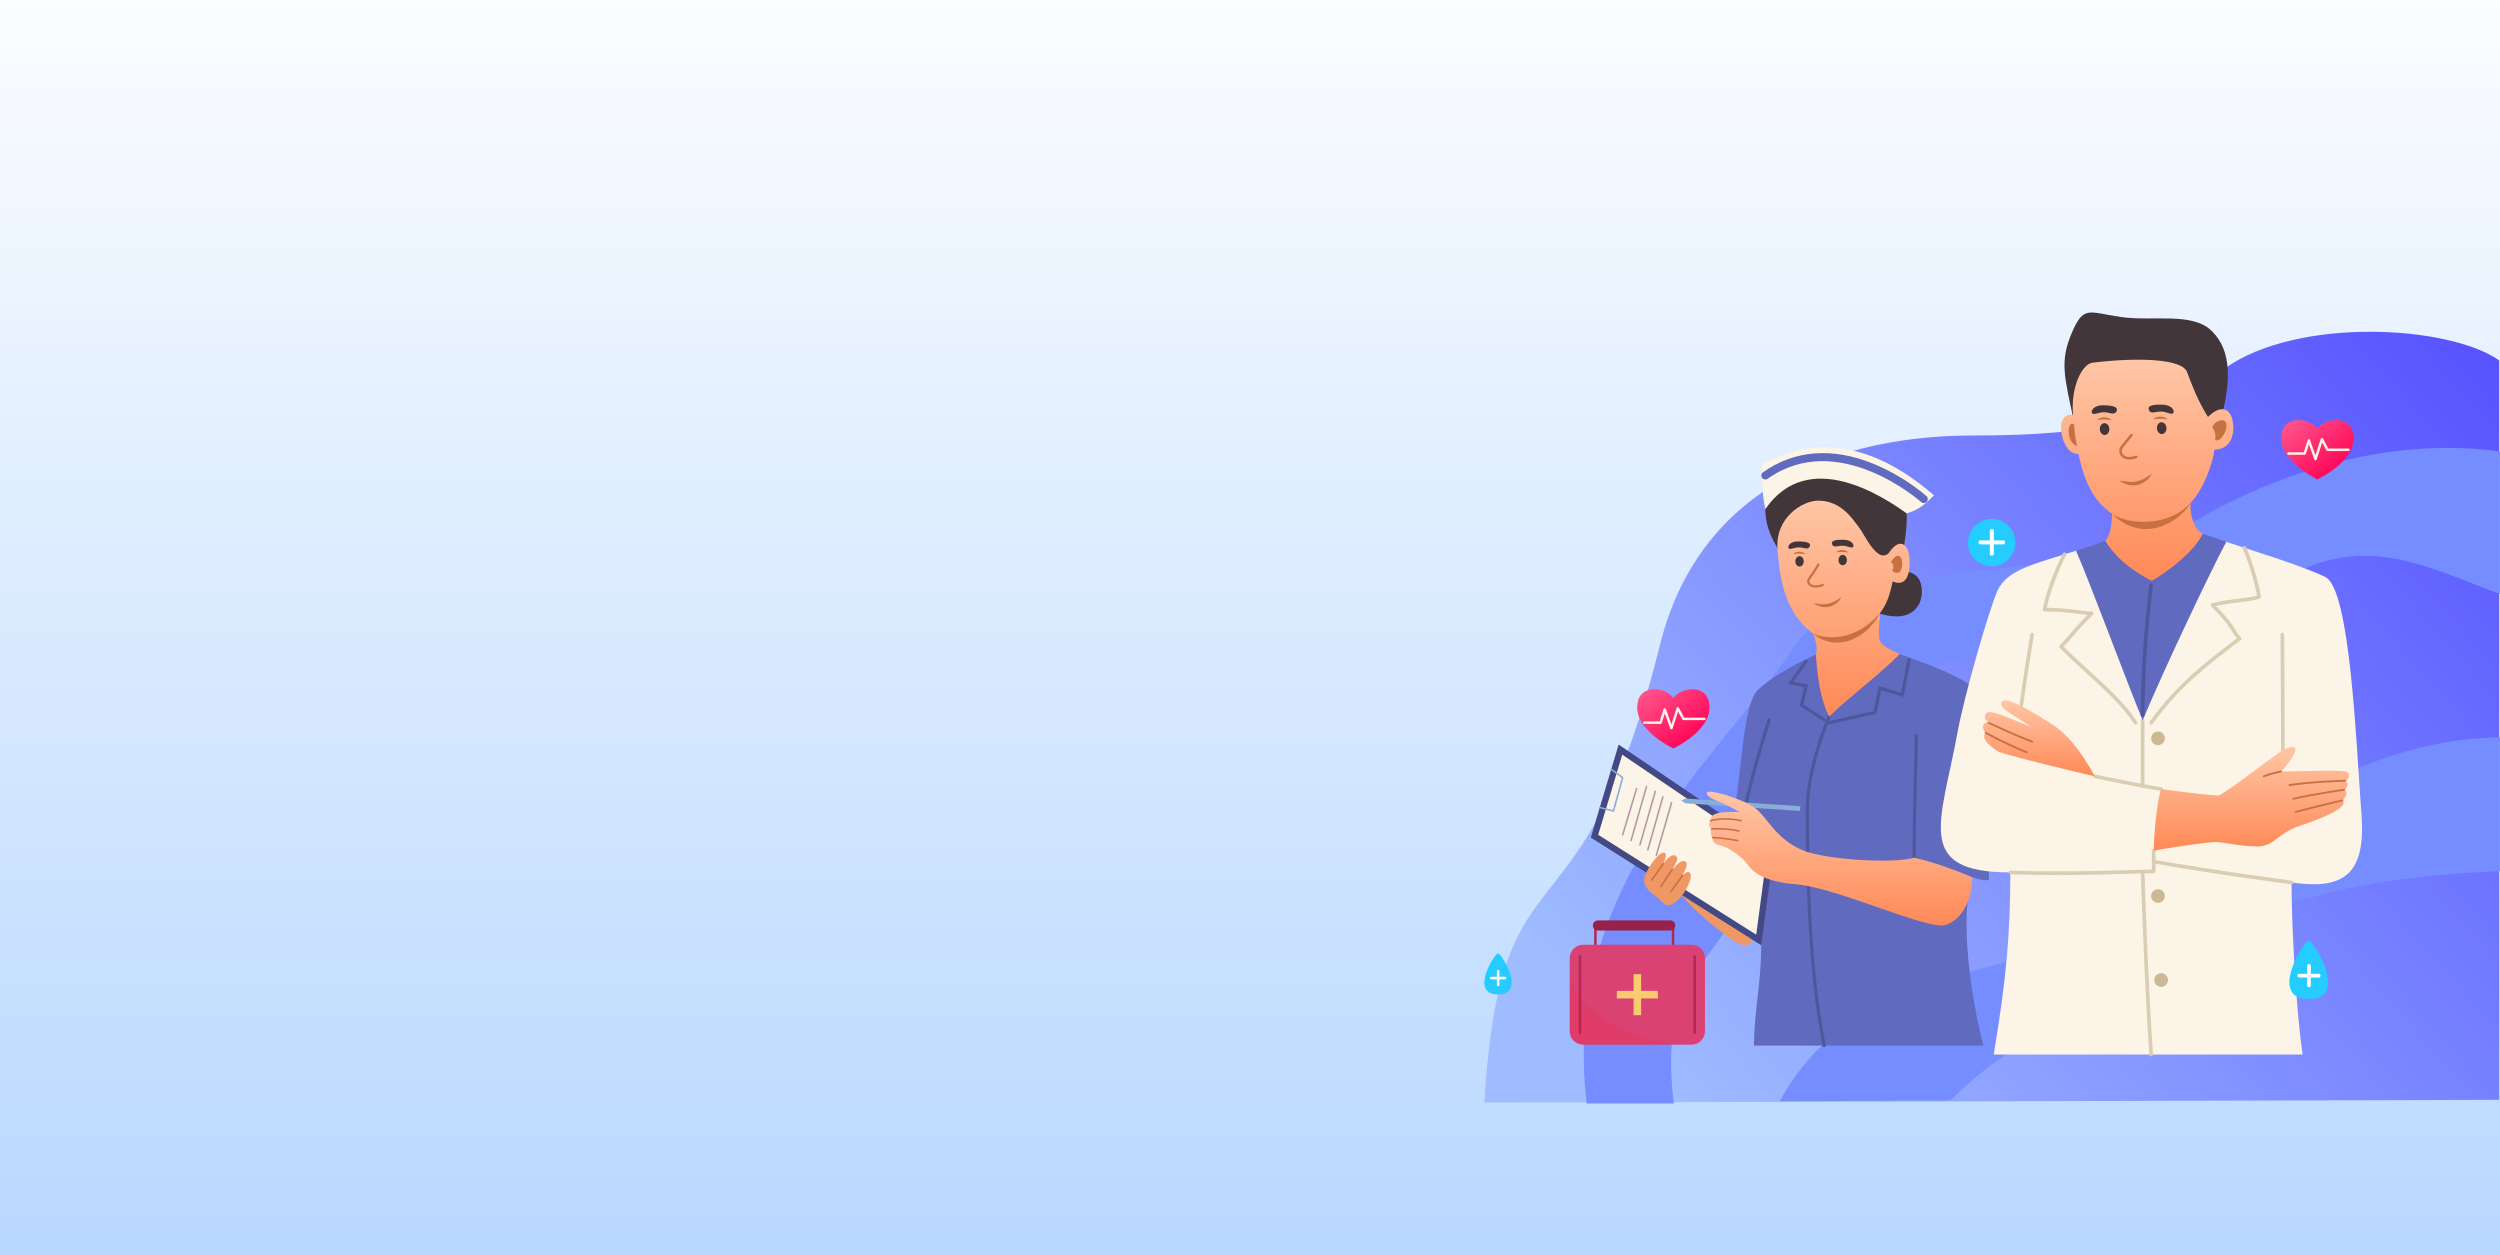 <svg width="1440" height="723" viewBox="0 0 1440 723" fill="none" xmlns="http://www.w3.org/2000/svg">
<rect x="0" y="0" width="1440" height="723" fill="#333333" stroke="none"/>
<rect width="1440" height="723" fill="url(#paint0_linear_375_2209)"/>
<path d="M1439.53 207.588C1410.46 187.231 1323.17 182.407 1281.36 212.286C1239.54 242.164 1210.57 250.844 1136.68 250.844C1062.8 250.844 979.575 277.366 956.129 371.518C910.942 552.958 864.271 478.088 854.999 635.045C937.852 635.045 1439.52 633.49 1439.52 633.49V207.588H1439.53Z" fill="url(#paint1_linear_375_2209)"/>
<path d="M1439.97 259.986C1379.38 251.815 1314.05 269.36 1257.38 304.244C1200.71 339.127 1074.11 311.684 1032.64 373.764C991.16 435.844 898.684 508.634 913.907 635.595C932.147 635.595 947.078 635.595 964.084 635.595C952.997 543.498 1004.78 559.849 1015.43 477.508C1020.88 435.386 1073.18 395.787 1127.94 379.25C1182.7 362.712 1253.06 379.487 1304.78 340.87C1356.5 302.259 1397.65 326.741 1439.97 342.125C1439.97 306.123 1439.97 278.84 1439.97 259.986Z" fill="#758DFF"/>
<path d="M1439.97 424.778C1403.69 424.778 1334.05 438.076 1268 504.116C1201.96 570.155 1077.59 537.816 1025.14 634.311C1060.34 634.311 1099.1 633.807 1123.55 633.807C1153.78 603.583 1187.73 586.295 1220.76 579.207C1253.8 572.12 1263.14 508.564 1439.97 501.804C1439.97 470.859 1439.97 442.177 1439.97 424.778Z" fill="#758DFF"/>
<path d="M918.954 547.324C919.356 547.324 919.677 546.999 919.677 546.601V533.456H962.935V546.601C962.935 546.999 963.261 547.324 963.658 547.324C964.056 547.324 964.382 546.999 964.382 546.601V532.009H918.231V546.601C918.231 546.999 918.556 547.324 918.954 547.324Z" fill="#B32755"/>
<path d="M917.508 533.068C917.508 534.678 918.81 535.981 920.42 535.981H962.035C963.644 535.981 964.947 534.678 964.947 533.068C964.947 531.459 963.644 530.156 962.035 530.156H920.42C918.81 530.156 917.508 531.459 917.508 533.068Z" fill="#992149"/>
<path d="M904.157 593.998C904.157 598.261 907.61 601.715 911.874 601.715H974.351C978.614 601.715 982.068 598.261 982.068 593.998V551.866C982.068 547.602 978.614 544.149 974.351 544.149H911.879C907.615 544.149 904.161 547.602 904.161 551.866V593.998H904.157Z" fill="#DB4274"/>
<path d="M931.295 570.759H940.943V561.112H945.288V570.759H954.936V575.104H945.288V584.748H940.943V575.104H931.295V570.759Z" fill="#FACA6E"/>
<path d="M910.068 595.723C910.465 595.723 910.791 595.397 910.791 594.999V550.86C910.791 550.463 910.465 550.137 910.068 550.137C909.67 550.137 909.344 550.463 909.344 550.86V594.999C909.344 595.402 909.665 595.723 910.068 595.723Z" fill="#B32755"/>
<path d="M976.157 595.723C976.554 595.723 976.88 595.397 976.88 594.999V550.86C976.88 550.463 976.554 550.137 976.157 550.137C975.759 550.137 975.433 550.463 975.433 550.86V594.999C975.438 595.402 975.759 595.723 976.157 595.723Z" fill="#B32755"/>
<path opacity="0.1" d="M962.954 601.716H911.874C907.61 601.716 904.156 598.262 904.156 593.998V564.068C915.553 589.476 946.221 598.578 962.954 601.716Z" fill="#FF0000"/>
<path d="M1012.15 534.616C1009.17 545.562 1005.72 545.691 1000.83 543.167C995.941 540.642 974.519 524.891 965.771 511.909C976.598 516.498 1007.82 530.29 1012.15 534.616Z" fill="#F09865"/>
<path d="M1094.2 376.775C1107.86 381.647 1117.55 384.89 1130.7 391.923C1143.85 398.955 1143.79 417.422 1143.79 427.056C1143.79 436.69 1145.62 486.687 1145.62 506.87C1143.1 507.444 1138.86 506.376 1135.99 505.241C1130.03 522.673 1132.32 562.372 1142.41 602.276C1094.71 602.276 1031.87 602.276 1010.31 602.276C1010.31 582.094 1014.44 567.416 1014.44 544.479C1014.44 521.543 1009.4 472.465 999.765 462.831C1003.89 433.935 1004.81 405.188 1012.45 397.542C1020.1 389.896 1034.72 382.16 1045.91 377.005C1062.61 377.01 1079.01 378.936 1094.2 376.775Z" fill="#606ABF"/>
<path d="M1053.56 417.116C1053.62 417.116 1053.69 417.111 1053.75 417.097L1080.81 411.156L1083.6 397.499L1096.38 401.475L1100.56 380.143C1100.66 379.645 1100.33 379.161 1099.84 379.065C1099.34 378.965 1098.85 379.29 1098.76 379.789L1094.97 399.118L1082.2 395.147L1079.25 409.623L1053.35 415.305C1052.86 415.415 1052.55 415.904 1052.66 416.397C1052.76 416.824 1053.13 417.116 1053.56 417.116Z" fill="#4E569C"/>
<path d="M1050.68 415.587C1050.97 415.587 1051.27 415.444 1051.44 415.176C1051.72 414.754 1051.61 414.184 1051.18 413.906L1038.73 405.7L1041.52 394.395L1032.92 392.641L1041.12 381.321C1041.4 380.9 1041.28 380.33 1040.86 380.052C1040.44 379.774 1039.87 379.889 1039.59 380.311L1029.9 393.896L1039.28 395.813L1036.65 406.524L1050.18 415.444C1050.33 415.54 1050.5 415.587 1050.68 415.587Z" fill="#4E569C"/>
<path d="M1050.68 603.191C1050.73 603.191 1050.8 603.186 1050.85 603.172C1051.35 603.071 1051.67 602.592 1051.58 602.094C1041.95 553.227 1041.96 490.208 1041.96 466.486V465.427C1041.96 442.639 1054.28 413.413 1054.4 413.121C1054.6 412.656 1054.38 412.115 1053.92 411.918C1053.45 411.717 1052.91 411.937 1052.72 412.402C1052.59 412.699 1040.13 442.266 1040.13 465.427V466.486C1040.13 490.256 1040.12 553.404 1049.78 602.449C1049.86 602.889 1050.25 603.191 1050.68 603.191Z" fill="#4E569C"/>
<path d="M1102.51 494.941C1103.02 494.941 1103.43 494.529 1103.43 494.026C1103.43 469.102 1104.79 424.325 1104.8 423.875C1104.82 423.367 1104.42 422.946 1103.91 422.931C1103.39 422.927 1102.98 423.315 1102.97 423.822C1102.96 424.273 1101.59 469.078 1101.59 494.031C1101.59 494.529 1102 494.941 1102.51 494.941Z" fill="#4E569C"/>
<path d="M1005.27 466.04C1005.69 466.04 1006.08 465.743 1006.16 465.312C1010.69 443.592 1019.81 415.233 1019.9 414.95C1020.05 414.466 1019.79 413.954 1019.31 413.796C1018.82 413.643 1018.31 413.906 1018.15 414.39C1018.06 414.672 1008.91 443.128 1004.37 464.939C1004.26 465.437 1004.58 465.921 1005.08 466.021C1005.14 466.036 1005.21 466.04 1005.27 466.04Z" fill="#4E569C"/>
<path d="M1094.37 329.278C1096.1 313.556 1106.48 281.809 1084.19 271.965C1061.89 262.121 1046.56 264.43 1031.98 271.127C1017.4 277.824 1010.82 294.226 1023.83 315.711C1030.24 321.038 1090.98 373.915 1105.42 347.898C1107.73 343.726 1109.7 327.822 1094.37 329.278Z" fill="#42363A"/>
<path d="M1023.83 315.706C1022.63 298.705 1037.65 288.372 1047.34 288.372C1060.9 288.372 1067.54 299.697 1070.72 303.663C1073.89 307.63 1081.41 325.062 1087.98 318.494C1092.95 311.079 1097.27 312.224 1099.03 317.302C1100.51 321.584 1101.63 339.678 1090.16 334.921C1089.1 339.807 1087.72 346.892 1082.91 353.11C1082.81 360.176 1080.61 368.603 1084.62 371.549C1088.44 374.351 1091.16 375.103 1094.2 376.77C1080.99 389.982 1064.05 402.279 1053.56 412.761C1050.07 405.494 1047.34 397.005 1045.91 377.005C1047.13 376.028 1046.09 368.032 1044.12 364.741C1026.67 351.98 1024.77 329.048 1023.83 315.706Z" fill="url(#paint2_linear_375_2209)"/>
<path d="M1089.1 323.774C1091.19 320.655 1093.08 318.854 1094.84 321.048C1096.61 323.247 1095.9 333.791 1089.78 328.651C1090.95 327.707 1090.95 324.636 1089.1 323.774Z" fill="#C77140"/>
<path d="M1082.91 353.115C1074.07 369.719 1056.18 375.376 1044.12 364.746C1050.68 368.033 1067.7 370.481 1082.91 353.115Z" fill="#C77140"/>
<path d="M1045.82 338.408C1047.03 338.408 1048.46 338.164 1050.13 337.57C1050.46 337.45 1050.63 337.086 1050.51 336.751C1050.39 336.416 1050.03 336.238 1049.69 336.363C1045.68 337.791 1043.33 336.981 1042.54 335.85C1042.03 335.132 1042.1 334.226 1042.7 333.489C1044.72 331.036 1047.85 325.666 1047.98 325.441C1048.16 325.134 1048.06 324.741 1047.75 324.564C1047.44 324.382 1047.05 324.487 1046.87 324.794C1046.84 324.852 1043.66 330.298 1041.71 332.674C1040.74 333.858 1040.65 335.395 1041.48 336.593C1042.2 337.599 1043.63 338.408 1045.82 338.408Z" fill="#C77140"/>
<path d="M1060.61 343.822C1058.55 345.556 1056.04 347.075 1053.39 347.673C1051.9 348.009 1050.46 348.09 1048.94 348.009C1047.47 347.927 1046.06 347.539 1044.62 347.324C1047.21 349.369 1050.52 350.275 1053.77 349.46C1056.6 348.751 1059.56 346.648 1060.61 343.822Z" fill="#C77140"/>
<path d="M1034.12 323.309C1034.1 324.962 1035.16 326.313 1036.49 326.332C1037.82 326.351 1038.92 325.029 1038.94 323.376C1038.97 321.728 1037.91 320.373 1036.57 320.353C1035.24 320.339 1034.14 321.661 1034.12 323.309Z" fill="#42363A"/>
<path d="M1058.98 322.557C1058.96 324.21 1060.02 325.561 1061.35 325.58C1062.69 325.599 1063.79 324.277 1063.81 322.624C1063.83 320.976 1062.77 319.625 1061.44 319.601C1060.11 319.587 1059.01 320.909 1058.98 322.557Z" fill="#42363A"/>
<path d="M1040.03 319.209C1039.14 318.279 1037.79 317.867 1036.54 317.776C1035.72 317.767 1034.94 317.872 1034.18 318.212C1034.06 318.265 1032.9 318.912 1032.99 319.108C1034.16 318.988 1035.28 318.83 1036.48 318.878C1037.67 318.897 1038.85 319.108 1040.03 319.209Z" fill="#C77140"/>
<path d="M1042.22 315.089C1041.18 316.794 1038.8 315.324 1036.22 315.29C1033.64 315.252 1031.23 316.794 1030.34 315.884C1029.46 314.974 1030.71 311.774 1035.94 311.846C1040.1 311.903 1043.8 312.493 1042.22 315.089Z" fill="#42363A"/>
<path d="M1057.52 318.112C1058.71 318.054 1059.9 317.882 1061.08 317.906C1062.27 317.906 1063.39 318.097 1064.56 318.26C1064.66 318.068 1063.52 317.379 1063.4 317.321C1062.66 316.957 1061.88 316.818 1061.07 316.804C1059.82 316.847 1058.45 317.216 1057.52 318.112Z" fill="#C77140"/>
<path d="M1055.48 313.915C1056.45 315.654 1058.89 314.27 1061.47 314.322C1064.05 314.38 1066.4 316.004 1067.32 315.122C1068.23 314.246 1067.1 311.002 1061.86 310.892C1057.71 310.811 1053.99 311.266 1055.48 313.915Z" fill="#42363A"/>
<path d="M1098.22 295.706C1084.62 285.929 1041.46 257.44 1016.86 293.244C1014.59 283.179 1014.9 274.006 1014.9 267.275C1033.25 257.795 1067.8 245.258 1113.97 285.316C1107.09 292.2 1104.18 293.867 1098.22 295.706Z" fill="#FCF4E6"/>
<path d="M1108.11 289.766C1108.74 289.766 1109.36 289.508 1109.81 289.005C1110.66 288.061 1110.59 286.614 1109.64 285.766C1109.13 285.306 1096.96 274.456 1079.29 267.213C1055.62 257.512 1033.57 259.179 1015.51 272.037C1014.48 272.77 1014.24 274.202 1014.97 275.237C1015.71 276.267 1017.14 276.511 1018.17 275.773C1058.72 246.901 1106.1 288.751 1106.58 289.177C1107.01 289.575 1107.56 289.766 1108.11 289.766Z" fill="#606ABF"/>
<path d="M1021.78 489.523L1014.44 544.479L916.281 482.438L932.334 428.886L1021.78 489.523Z" fill="#424985"/>
<path d="M1017.87 491.272L934.399 434.682L920.559 480.838L1011.58 538.366L1017.87 491.272Z" fill="#FCF4E6"/>
<path d="M929.354 467.588C929.555 467.588 929.742 467.454 929.794 467.252L935.069 448.048C935.121 447.866 935.05 447.669 934.896 447.554L928.333 442.764C928.127 442.615 927.84 442.658 927.691 442.864C927.543 443.07 927.586 443.358 927.792 443.506L934.101 448.11L929.028 466.577L921.584 464.685C921.344 464.623 921.09 464.771 921.028 465.015C920.966 465.26 921.114 465.509 921.359 465.571L929.239 467.573C929.277 467.583 929.315 467.588 929.354 467.588Z" fill="#88ADD9"/>
<path d="M934.628 481.408C934.825 481.408 935.007 481.279 935.069 481.083L943.098 454.405C943.17 454.16 943.036 453.906 942.791 453.835C942.552 453.758 942.293 453.897 942.221 454.141L934.192 480.819C934.121 481.063 934.255 481.317 934.499 481.389C934.537 481.404 934.585 481.408 934.628 481.408Z" fill="#B39AA2"/>
<path d="M939.481 484.618C939.683 484.618 939.865 484.489 939.922 484.287L948.847 453.116C948.919 452.872 948.775 452.618 948.531 452.551C948.291 452.479 948.032 452.623 947.965 452.867L939.041 484.038C938.969 484.283 939.113 484.537 939.357 484.604C939.395 484.613 939.438 484.618 939.481 484.618Z" fill="#B39AA2"/>
<path d="M944.607 487.143C944.808 487.143 944.99 487.013 945.048 486.812L953.915 455.933C953.987 455.689 953.843 455.435 953.599 455.368C953.355 455.296 953.101 455.44 953.029 455.684L944.162 486.563C944.09 486.807 944.234 487.061 944.478 487.128C944.521 487.138 944.564 487.143 944.607 487.143Z" fill="#B39AA2"/>
<path d="M949.134 490.074C949.336 490.074 949.518 489.94 949.575 489.739L958.246 459.128C958.313 458.884 958.174 458.63 957.93 458.563C957.69 458.496 957.431 458.634 957.364 458.879L948.694 489.49C948.627 489.734 948.766 489.988 949.01 490.055C949.053 490.069 949.091 490.074 949.134 490.074Z" fill="#B39AA2"/>
<path d="M954.044 493.107C954.245 493.107 954.428 492.977 954.485 492.776L963.28 462.424C963.352 462.179 963.208 461.925 962.969 461.854C962.725 461.782 962.471 461.926 962.399 462.165L953.604 492.517C953.532 492.762 953.675 493.015 953.915 493.087C953.958 493.097 954.001 493.107 954.044 493.107Z" fill="#B39AA2"/>
<path d="M1036.82 467.128L1037.01 464.383L970.96 459.947L968.345 460.996L970.773 462.692L1036.82 467.128Z" fill="#88ADD9"/>
<path d="M1102.51 494.021C1092.42 497.437 1051.6 495.573 1037.83 489.523C1024.07 483.473 1019.33 473.537 1013.06 467.267C1006.79 460.996 988.751 455.952 984.852 455.952C980.952 455.952 983.932 459.391 988.291 460.996C992.047 462.38 997.676 465.087 1001.94 467.645C991.621 467.645 984.967 467.76 985.312 472.766C983.803 474.275 984.507 476.704 985.887 477.446C984.828 478.505 985.312 481.207 986.461 482.433C986.461 486.678 990.414 486.611 993.628 487.899C996.838 489.188 1001.65 492.546 1004.81 495.712C1007.98 498.879 1010.09 507.32 1034.63 509.384C1059.17 511.449 1110.93 536.369 1121.02 532.699C1131.1 529.03 1136 516.905 1136 505.231C1126.51 501.207 1113.98 496.623 1102.51 494.021Z" fill="url(#paint3_linear_375_2209)"/>
<path d="M1002.9 473.226C1003.1 473.226 1003.29 473.083 1003.34 472.877C1003.4 472.632 1003.25 472.383 1003 472.321C992.828 469.873 985.475 472.23 985.168 472.33C984.929 472.407 984.799 472.671 984.876 472.91C984.957 473.15 985.216 473.284 985.456 473.202C985.527 473.178 992.876 470.831 1002.79 473.212C1002.83 473.226 1002.86 473.226 1002.9 473.226Z" fill="#C77140"/>
<path d="M1001.59 479.114C1001.8 479.114 1001.99 478.97 1002.04 478.759C1002.1 478.51 1001.94 478.266 1001.69 478.208C994.145 476.455 985.934 476.992 985.848 476.992C985.594 477.011 985.402 477.226 985.422 477.48C985.441 477.734 985.661 477.931 985.91 477.907C985.992 477.897 994.073 477.375 1001.48 479.099C1001.53 479.109 1001.56 479.114 1001.59 479.114Z" fill="#C77140"/>
<path d="M1000.83 484.618C1001.05 484.618 1001.24 484.464 1001.28 484.244C1001.33 483.995 1001.17 483.755 1000.92 483.708C992.493 482.112 986.529 481.978 986.472 481.978C986.467 481.978 986.467 481.978 986.462 481.978C986.213 481.978 986.007 482.179 986.002 482.428C985.997 482.682 986.199 482.888 986.452 482.898C986.51 482.898 992.402 483.032 1000.75 484.608C1000.78 484.618 1000.8 484.618 1000.83 484.618Z" fill="#C77140"/>
<path d="M948.248 502.644C950.011 498.654 956.191 489.82 958.94 491.272C960.009 491.832 959.573 494.251 958.021 497.437C957.422 498.213 962.624 490.888 965.202 492.968C967.305 494.663 965.173 496.948 963.295 500.829C965.896 498.232 968.306 494.764 970.902 496.374C972.622 497.437 970.581 501.442 969.077 504.268C973.695 499.65 974.835 503.957 973.154 508.086C971.472 512.216 968.794 517.188 964.057 520.244C959.314 523.301 958.552 520.014 954.346 516.805C949.973 513.456 944.492 509.389 948.248 502.644Z" fill="#F09865"/>
<path d="M951.358 507.392C951.497 507.392 951.636 507.329 951.727 507.21C955.061 502.73 958.371 497.739 958.405 497.691C958.544 497.48 958.486 497.193 958.275 497.054C958.065 496.915 957.782 496.972 957.638 497.183C957.605 497.231 954.309 502.203 950.989 506.659C950.836 506.86 950.879 507.147 951.085 507.301C951.166 507.363 951.262 507.392 951.358 507.392Z" fill="#C77140"/>
<path d="M956.647 511.147C956.805 511.147 956.953 511.066 957.039 510.922C959.071 507.535 963.626 501.154 963.669 501.092C963.818 500.886 963.77 500.599 963.564 500.45C963.358 500.302 963.071 500.35 962.922 500.556C962.874 500.618 958.299 507.032 956.249 510.448C956.12 510.663 956.187 510.946 956.407 511.075C956.484 511.128 956.565 511.147 956.647 511.147Z" fill="#C77140"/>
<path d="M962.457 513.974C962.596 513.974 962.73 513.911 962.821 513.791C965.245 510.611 969.418 504.584 969.461 504.527C969.605 504.321 969.552 504.033 969.346 503.89C969.14 503.746 968.852 503.794 968.709 504.005C968.666 504.067 964.508 510.074 962.093 513.236C961.94 513.437 961.978 513.724 962.179 513.878C962.261 513.945 962.357 513.974 962.457 513.974Z" fill="#C77140"/>
<path d="M1195.8 317.216C1172.36 324.675 1156.2 328.047 1150.69 339.951C1145.74 350.658 1131.34 401.001 1127.61 421.465C1118.08 473.581 1101.99 502.505 1157.93 502.505C1157.93 537.136 1155.84 562.649 1148.38 607.402C1183.55 607.402 1295.96 607.402 1326.32 607.402C1322.59 582.894 1319.93 533.346 1319.93 508.307C1348.17 512.393 1362.9 505.289 1360.24 469.59C1357.1 427.497 1353.73 339.271 1339.35 332.344C1324.96 325.417 1295.92 316.732 1282.35 312.095C1262.39 323.429 1230.96 319.525 1195.8 317.216Z" fill="#FCF4E6"/>
<path d="M1230.08 417.379C1229.73 417.379 1229.39 417.207 1229.18 416.896C1222.58 406.749 1213.38 398.342 1202.72 388.603C1197.46 383.803 1192.03 378.84 1186.4 373.207C1186.19 373.006 1186.08 372.737 1186.08 372.455C1186.08 372.172 1186.19 371.899 1186.4 371.703C1188.36 369.743 1189.7 368.172 1191.4 366.179C1193.75 363.434 1196.62 360.071 1202.39 354.227C1200.98 354.102 1199.45 353.896 1197.68 353.662C1193.15 353.049 1186.94 352.215 1177.68 352.215C1177.37 352.215 1177.07 352.076 1176.86 351.837C1176.66 351.592 1176.58 351.276 1176.63 350.965C1179.3 336.057 1188.11 318.989 1188.2 318.816C1188.47 318.294 1189.12 318.088 1189.64 318.361C1190.16 318.634 1190.37 319.276 1190.09 319.798C1190.01 319.961 1181.83 335.813 1178.97 350.093C1187.67 350.165 1193.59 350.965 1197.97 351.554C1200.73 351.923 1202.9 352.22 1204.84 352.22C1205.27 352.22 1205.66 352.479 1205.82 352.876C1205.99 353.274 1205.89 353.734 1205.59 354.035C1198.73 360.895 1195.57 364.594 1193.03 367.568C1191.57 369.264 1190.3 370.759 1188.66 372.455C1193.99 377.748 1199.16 382.472 1204.16 387.042C1214.93 396.881 1224.23 405.375 1230.98 415.746C1231.3 416.239 1231.16 416.9 1230.67 417.221C1230.48 417.322 1230.28 417.379 1230.08 417.379Z" fill="#DBCDB4"/>
<path d="M1244.82 455.56C1244.77 455.56 1244.72 455.555 1244.67 455.55C1236.63 454.472 1207.66 448.484 1206.44 448.23C1205.86 448.111 1205.49 447.55 1205.61 446.97C1205.73 446.396 1206.29 446.017 1206.87 446.142C1207.17 446.204 1236.99 452.369 1244.96 453.433C1245.54 453.509 1245.95 454.046 1245.87 454.63C1245.8 455.172 1245.34 455.56 1244.82 455.56Z" fill="#DBCDB4"/>
<path d="M1185.01 504.044C1176.09 504.044 1166.87 503.914 1157.89 503.569C1157.3 503.545 1156.84 503.052 1156.86 502.463C1156.89 501.873 1157.38 501.404 1157.97 501.438C1183.94 502.439 1212.05 501.615 1228.85 501.121C1233.57 500.982 1237.17 500.877 1239.48 500.848V490.051C1239.48 489.461 1239.96 488.987 1240.55 488.987C1241.14 488.987 1241.61 489.466 1241.61 490.051V501.902C1241.61 502.491 1241.13 502.966 1240.55 502.966C1238.38 502.966 1234.41 503.081 1228.91 503.244C1217.89 503.574 1201.99 504.044 1185.01 504.044Z" fill="#DBCDB4"/>
<path d="M1319.93 509.371C1319.89 509.371 1319.84 509.371 1319.8 509.361C1319.39 509.308 1278.66 504.058 1240.37 497.327C1239.79 497.227 1239.4 496.671 1239.5 496.096C1239.6 495.517 1240.15 495.129 1240.73 495.229C1278.98 501.945 1319.66 507.191 1320.06 507.244C1320.65 507.32 1321.06 507.852 1320.98 508.436C1320.92 508.978 1320.46 509.371 1319.93 509.371Z" fill="#DBCDB4"/>
<path d="M1164.21 407.755C1164.17 407.755 1164.12 407.755 1164.08 407.746C1163.49 407.674 1163.08 407.137 1163.15 406.553C1164.93 392.45 1169.4 365.614 1169.44 365.346C1169.54 364.766 1170.09 364.373 1170.67 364.469C1171.25 364.565 1171.64 365.116 1171.55 365.695C1171.5 365.964 1167.04 392.761 1165.27 406.816C1165.2 407.358 1164.74 407.755 1164.21 407.755Z" fill="#DBCDB4"/>
<path d="M1314.96 433.183C1314.37 433.183 1313.89 432.704 1313.89 432.12C1313.89 405.791 1313.54 365.935 1313.54 365.533C1313.54 364.943 1314.01 364.464 1314.59 364.459C1314.6 364.459 1314.6 364.459 1314.6 364.459C1315.19 364.459 1315.66 364.929 1315.67 365.518C1315.67 365.916 1316.02 405.782 1316.02 432.125C1316.03 432.709 1315.55 433.183 1314.96 433.183Z" fill="#DBCDB4"/>
<path d="M1234.16 453.725C1233.57 453.725 1233.09 453.246 1233.09 452.661V414.898C1233.09 414.309 1233.57 413.835 1234.16 413.835C1234.75 413.835 1235.22 414.314 1235.22 414.898V452.661C1235.23 453.246 1234.75 453.725 1234.16 453.725Z" fill="#DBCDB4"/>
<path d="M1239.07 608.461C1238.52 608.461 1238.05 608.03 1238.01 607.469C1234.97 563.21 1233.11 502.927 1233.09 502.324C1233.07 501.734 1233.53 501.246 1234.12 501.227C1234.72 501.188 1235.2 501.672 1235.22 502.257C1235.23 502.86 1237.09 563.105 1240.13 607.325C1240.17 607.91 1239.73 608.423 1239.14 608.461C1239.12 608.461 1239.1 608.461 1239.07 608.461Z" fill="#DBCDB4"/>
<path d="M1239.07 417.379C1238.86 417.379 1238.64 417.317 1238.45 417.178C1237.97 416.833 1237.86 416.168 1238.21 415.688C1253.11 395.075 1268.51 382.673 1288.49 367.674C1287.12 366.16 1286.41 364.986 1285.62 363.659C1284.12 361.154 1282.06 357.714 1273.57 349.226C1273.29 348.953 1273.19 348.555 1273.29 348.186C1273.4 347.817 1273.69 347.53 1274.07 347.439C1279.85 346.021 1284.24 345.489 1288.49 344.981C1292.26 344.526 1295.83 344.1 1300.06 343.065C1297.37 328.512 1291.82 316.081 1291.76 315.951C1291.52 315.415 1291.76 314.783 1292.3 314.543C1292.84 314.299 1293.47 314.543 1293.71 315.08C1293.76 315.209 1299.68 328.445 1302.33 343.674C1302.43 344.22 1302.09 344.752 1301.55 344.89C1296.76 346.131 1292.86 346.601 1288.74 347.099C1285.03 347.544 1281.2 348.009 1276.42 349.077C1283.98 356.776 1285.97 360.105 1287.45 362.567C1288.35 364.076 1289.07 365.274 1290.85 367.056C1291.07 367.276 1291.18 367.578 1291.16 367.885C1291.13 368.191 1290.98 368.479 1290.73 368.661C1270.43 383.87 1254.9 396.239 1239.93 416.939C1239.73 417.226 1239.4 417.379 1239.07 417.379Z" fill="#DBCDB4"/>
<path d="M1246.95 425.284C1246.95 427.459 1245.19 429.222 1243.01 429.222C1240.84 429.222 1239.08 427.459 1239.08 425.284C1239.08 423.109 1240.84 421.346 1243.01 421.346C1245.19 421.346 1246.95 423.109 1246.95 425.284Z" fill="#CCB893"/>
<path d="M1246.96 516.115C1246.96 518.29 1245.19 520.058 1243.02 520.058C1240.84 520.058 1239.08 518.295 1239.08 516.115C1239.08 513.941 1240.84 512.178 1243.02 512.178C1245.19 512.178 1246.96 513.941 1246.96 516.115Z" fill="#CCB893"/>
<path d="M1248.75 564.494C1248.75 566.669 1246.99 568.437 1244.82 568.437C1242.64 568.437 1240.87 566.674 1240.87 564.494C1240.87 562.319 1242.64 560.556 1244.82 560.556C1246.99 560.556 1248.75 562.319 1248.75 564.494Z" fill="#CCB893"/>
<path d="M1206.65 447.19C1198.48 432.272 1190.48 422.49 1181.64 416.981C1173.51 411.918 1156.42 400.909 1153.45 403.884C1149.71 407.616 1159.93 411.52 1170.05 418.802C1157.93 413.915 1146.52 408.459 1144.3 410.677C1142.08 412.9 1143.86 414.807 1145.37 416.316C1142.21 415.405 1141.03 419.425 1143.7 422.088C1141.38 424.407 1143.99 428.857 1151.58 433.187C1163.3 436.914 1195.81 444.704 1206.65 447.19Z" fill="url(#paint4_linear_375_2209)"/>
<path d="M1170.49 427.721C1170.43 427.721 1170.37 427.712 1170.31 427.688C1161.6 424.521 1145.3 416.871 1145.14 416.79C1144.87 416.665 1144.76 416.349 1144.88 416.081C1145.01 415.817 1145.32 415.702 1145.59 415.827C1145.75 415.903 1162.01 423.535 1170.67 426.687C1170.95 426.787 1171.1 427.094 1170.99 427.367C1170.91 427.587 1170.71 427.721 1170.49 427.721Z" fill="#C77140"/>
<path d="M1167.43 433.848C1167.37 433.848 1167.31 433.839 1167.24 433.815C1156.81 429.853 1143.58 422.624 1143.44 422.553C1143.19 422.414 1143.09 422.088 1143.23 421.829C1143.37 421.571 1143.7 421.475 1143.96 421.618C1144.09 421.69 1157.26 428.881 1167.62 432.818C1167.9 432.924 1168.03 433.23 1167.93 433.504C1167.85 433.719 1167.64 433.848 1167.43 433.848Z" fill="#C77140"/>
<path d="M1244.81 454.495C1258.13 456.359 1274.64 458.227 1277.58 458.227C1280.51 458.227 1308.92 435.674 1314.96 432.119C1320.99 428.569 1328.1 428.565 1313.89 444.373C1325.61 444.373 1345.37 443.377 1351.1 444.373C1353.86 444.857 1353.32 449.302 1350.83 449.7C1353.03 451.099 1352.36 453.561 1350.33 454.859C1352.7 456.622 1351.04 459.209 1349.24 461.02C1352.5 463.549 1345.11 468.876 1324.73 475.669C1311.11 480.21 1310.61 487.525 1299.96 487.525C1290.41 487.525 1280.24 484.996 1276.25 484.996C1272.25 484.996 1248.94 488.191 1240.56 490.06C1240.55 481.001 1242.55 460.488 1244.81 454.495Z" fill="url(#paint5_linear_375_2209)"/>
<path d="M1318.73 452.761C1318.47 452.761 1318.25 452.574 1318.2 452.316C1318.16 452.024 1318.36 451.75 1318.65 451.703C1330.93 449.724 1350.62 449.173 1350.81 449.168C1351.11 449.168 1351.35 449.394 1351.36 449.686C1351.37 449.983 1351.13 450.227 1350.84 450.232C1350.65 450.237 1331.02 450.788 1318.81 452.756C1318.79 452.761 1318.76 452.761 1318.73 452.761Z" fill="#C77140"/>
<path d="M1320.86 460.661C1320.62 460.661 1320.4 460.498 1320.35 460.254C1320.28 459.966 1320.45 459.679 1320.74 459.612C1330.9 457.145 1350.07 454.361 1350.26 454.333C1350.55 454.285 1350.82 454.491 1350.86 454.783C1350.9 455.075 1350.7 455.343 1350.41 455.387C1350.22 455.415 1331.11 458.189 1320.99 460.646C1320.95 460.656 1320.91 460.661 1320.86 460.661Z" fill="#C77140"/>
<path d="M1322.33 468.215C1322.09 468.215 1321.88 468.062 1321.82 467.822C1321.74 467.54 1321.91 467.243 1322.19 467.166C1330.36 464.924 1348.93 460.546 1349.11 460.503C1349.4 460.435 1349.69 460.613 1349.75 460.9C1349.82 461.188 1349.64 461.475 1349.36 461.542C1349.17 461.585 1330.63 465.964 1322.47 468.196C1322.42 468.206 1322.37 468.215 1322.33 468.215Z" fill="#C77140"/>
<path d="M1303.95 447.722C1303.74 447.722 1303.54 447.597 1303.45 447.396C1303.34 447.123 1303.47 446.812 1303.74 446.697C1308.14 444.848 1313.57 443.885 1313.8 443.846C1314.09 443.798 1314.36 443.99 1314.42 444.277C1314.46 444.565 1314.27 444.843 1313.98 444.895C1313.93 444.905 1308.44 445.877 1304.15 447.679C1304.09 447.707 1304.02 447.722 1303.95 447.722Z" fill="#C77140"/>
<path d="M1212.58 311.443C1203.26 315.084 1200.59 315.707 1195.8 317.216C1204.32 336.751 1224.21 390.744 1234.16 414.893C1247.3 383.635 1273.56 328.425 1282.35 312.09C1276.38 309.714 1274.12 309.527 1268.79 307.448C1261.06 309.311 1227.5 314.107 1212.58 311.443Z" fill="#606ABF"/>
<path d="M1234.16 412.938C1233.57 412.938 1233.09 412.464 1233.09 411.875C1233.09 373.882 1237.97 337.24 1238.02 336.876C1238.1 336.291 1238.65 335.884 1239.22 335.961C1239.8 336.037 1240.21 336.579 1240.14 337.158C1240.09 337.522 1235.23 374.03 1235.23 411.875C1235.23 412.464 1234.75 412.938 1234.16 412.938Z" fill="#4E569C"/>
<path d="M1194.38 241.742C1189.05 216.875 1186.39 208.085 1193.31 191.835C1200.24 175.586 1203.08 179.936 1221.73 182.599C1240.37 185.263 1262.92 179.581 1274.11 190.767C1285.3 201.958 1285.84 219.582 1277.85 246.466C1260.26 252.042 1227.94 256.482 1194.38 241.742Z" fill="#42363A"/>
<path d="M1286.01 242.504C1284.66 235.17 1279.09 232.861 1271.8 240.142C1265.76 230.552 1262.57 221.771 1259.73 214.264C1256.89 206.758 1232.38 205.689 1205.39 208.885C1199.33 209.603 1192.55 222.868 1194.1 239.362C1191.58 238.255 1189.45 239.055 1187.81 242.518C1185.6 247.189 1189 261.982 1197.25 261.508C1199.78 274.255 1204.72 288.229 1216.53 295.903C1216.32 303.764 1215.34 308.679 1212.58 311.443C1220.31 323.966 1231.88 330.624 1239.41 334.62C1251.21 327.693 1264.26 316.77 1268.79 307.448C1264.37 305.589 1261.28 297.561 1261.73 289.642C1268.7 282.672 1274.62 267.343 1275.45 258.964C1284.95 258.964 1287.43 250.212 1286.01 242.504Z" fill="url(#paint6_linear_375_2209)"/>
<path d="M1226.49 264.665C1224.3 264.665 1222.55 263.903 1221.52 262.418C1220.34 260.708 1220.42 258.409 1221.73 256.833C1224.04 254.049 1227.05 250.231 1227.08 250.193C1227.33 249.867 1227.8 249.815 1228.13 250.068C1228.45 250.322 1228.5 250.792 1228.25 251.118C1228.22 251.156 1225.2 254.988 1222.87 257.786C1222 258.835 1221.95 260.421 1222.75 261.566C1223.98 263.333 1226.78 263.669 1230.24 262.452C1230.64 262.318 1231.06 262.519 1231.19 262.912C1231.33 263.3 1231.12 263.726 1230.74 263.865C1229.21 264.402 1227.78 264.665 1226.49 264.665Z" fill="#C77140"/>
<path d="M1239.38 272.77C1238.15 276.047 1234.69 278.476 1231.39 279.28C1227.62 280.205 1223.79 279.141 1220.78 276.751C1224.2 277.278 1227.33 278.006 1230.79 277.24C1233.96 276.54 1236.91 274.83 1239.38 272.77Z" fill="#C77140"/>
<path d="M1209.5 247.304C1209.61 249.182 1210.93 250.634 1212.45 250.548C1213.96 250.461 1215.1 248.866 1214.99 246.988C1214.88 245.11 1213.57 243.659 1212.05 243.745C1210.53 243.831 1209.39 245.427 1209.5 247.304Z" fill="#42363A"/>
<path d="M1242.39 246.772C1242.5 248.65 1243.81 250.102 1245.33 250.016C1246.85 249.929 1247.99 248.334 1247.88 246.456C1247.77 244.578 1246.45 243.127 1244.94 243.213C1243.42 243.299 1242.28 244.89 1242.39 246.772Z" fill="#42363A"/>
<path d="M1216.37 242.02C1215 241.896 1213.63 241.647 1212.25 241.613C1210.86 241.556 1209.55 241.728 1208.18 241.867C1208.09 241.642 1209.44 240.895 1209.58 240.832C1210.45 240.44 1211.36 240.32 1212.31 240.339C1213.76 240.449 1215.34 240.938 1216.37 242.02Z" fill="#C77140"/>
<path d="M1218.93 237.245C1217.72 239.218 1214.96 237.498 1211.96 237.441C1208.97 237.383 1206.16 239.166 1205.14 238.102C1204.11 237.039 1205.58 233.331 1211.66 233.441C1216.48 233.532 1220.78 234.236 1218.93 237.245Z" fill="#42363A"/>
<path d="M1240.31 241.431C1241.39 240.396 1242.99 239.975 1244.44 239.932C1245.39 239.956 1246.3 240.119 1247.15 240.545C1247.28 240.612 1248.6 241.417 1248.49 241.642C1247.13 241.45 1245.84 241.216 1244.45 241.211C1243.07 241.177 1241.69 241.369 1240.31 241.431Z" fill="#C77140"/>
<path d="M1237.96 236.55C1239.09 238.576 1241.93 236.976 1244.92 237.058C1247.91 237.134 1250.65 239.036 1251.71 238.021C1252.78 237.005 1251.48 233.23 1245.39 233.077C1240.58 232.947 1236.25 233.465 1237.96 236.55Z" fill="#42363A"/>
<path d="M1274.32 246.413C1275.04 242.284 1281.74 240.511 1282.35 243.918C1283.26 248.981 1278.04 255.439 1275.91 253.307C1276.58 250.907 1275.49 247.582 1274.32 246.413Z" fill="#C77140"/>
<path d="M1216.53 295.903C1224.69 301.968 1248.46 304.334 1261.73 289.642C1257.06 298.926 1235.41 314.792 1216.53 295.903Z" fill="#C77140"/>
<path d="M1194.73 244.718C1192.53 242.519 1190.91 246.456 1191.8 250.844C1192.42 253.906 1193.66 255.865 1196.46 257.019C1195.27 252.574 1194.73 246.715 1194.73 244.718Z" fill="#C77140"/>
<path d="M943.411 404.04C945.965 393.434 960.499 396.533 963.852 402.124C967.206 396.533 981.735 393.434 984.293 404.04C987.167 415.968 974.391 425.721 963.852 431.168C953.313 425.721 940.537 415.968 943.411 404.04Z" fill="url(#paint7_linear_375_2209)"/>
<path d="M962.735 420.164C962.74 420.164 962.745 420.164 962.745 420.164C963.052 420.159 963.325 419.958 963.416 419.666L966.573 409.85L969.044 414.42C969.169 414.65 969.413 414.799 969.677 414.799H981.72C982.118 414.799 982.438 414.478 982.438 414.08C982.438 413.683 982.118 413.362 981.72 413.362H970.108L967.037 407.685C966.898 407.431 966.625 407.287 966.338 407.311C966.05 407.335 965.806 407.532 965.72 407.805L962.697 417.204L959.574 408.423C959.473 408.135 959.2 407.944 958.898 407.944C958.893 407.944 958.889 407.944 958.884 407.944C958.577 407.949 958.304 408.15 958.213 408.447L955.976 415.532H947.162C946.764 415.532 946.443 415.853 946.443 416.25C946.443 416.648 946.764 416.969 947.162 416.969H956.498C956.81 416.969 957.087 416.768 957.183 416.466L958.932 410.923L962.046 419.685C962.161 419.973 962.429 420.164 962.735 420.164Z" fill="#FCF4E6"/>
<path d="M1314.41 249.04C1316.96 238.434 1331.5 241.533 1334.85 247.124C1338.2 241.533 1352.73 238.434 1355.29 249.04C1358.17 260.968 1345.39 270.721 1334.85 276.168C1324.31 270.721 1311.54 260.968 1314.41 249.04Z" fill="url(#paint8_linear_375_2209)"/>
<path d="M1333.74 265.164C1333.74 265.164 1333.74 265.164 1333.74 265.164C1334.05 265.159 1334.32 264.958 1334.42 264.666L1337.57 254.85L1340.04 259.42C1340.17 259.65 1340.41 259.799 1340.68 259.799H1352.72C1353.12 259.799 1353.44 259.478 1353.44 259.08C1353.44 258.683 1353.12 258.362 1352.72 258.362H1341.11L1338.04 252.685C1337.9 252.431 1337.63 252.287 1337.34 252.311C1337.05 252.335 1336.81 252.532 1336.72 252.805L1333.7 262.204L1330.57 253.423C1330.47 253.135 1330.2 252.944 1329.9 252.944C1329.89 252.944 1329.89 252.944 1329.88 252.944C1329.58 252.948 1329.3 253.15 1329.21 253.447L1326.98 260.532H1318.16C1317.76 260.532 1317.44 260.853 1317.44 261.25C1317.44 261.648 1317.76 261.969 1318.16 261.969H1327.5C1327.81 261.969 1328.09 261.768 1328.18 261.466L1329.93 255.923L1333.05 264.685C1333.16 264.972 1333.43 265.164 1333.74 265.164Z" fill="#FCF4E6"/>
<path d="M1329.84 541.859C1332.8 541.859 1353.4 575.392 1329.84 575.392C1306.29 575.392 1326.89 541.859 1329.84 541.859Z" fill="url(#paint9_linear_375_2209)"/>
<path d="M1324.34 560.901H1328.89V556.35C1328.89 555.756 1329.37 555.272 1329.96 555.272C1330.56 555.272 1331.04 555.756 1331.04 556.35V560.901H1335.59C1336.19 560.901 1336.67 561.384 1336.67 561.978C1336.67 562.572 1336.19 563.056 1335.59 563.056H1331.04V567.607C1331.04 568.201 1330.56 568.685 1329.96 568.685C1329.37 568.685 1328.89 568.201 1328.89 567.607V563.056H1324.34C1323.74 563.056 1323.26 562.572 1323.26 561.978C1323.26 561.384 1323.74 560.901 1324.34 560.901Z" fill="white"/>
<path d="M862.862 549.173C864.946 549.173 879.461 572.805 862.862 572.805C846.263 572.805 860.783 549.173 862.862 549.173Z" fill="url(#paint10_linear_375_2209)"/>
<path d="M858.982 562.596H862.192V559.387C862.192 558.965 862.532 558.625 862.953 558.625C863.375 558.625 863.71 558.965 863.71 559.387V562.596H866.92C867.342 562.596 867.682 562.936 867.682 563.358C867.682 563.779 867.342 564.12 866.92 564.12H863.71V567.329C863.71 567.751 863.37 568.086 862.953 568.086C862.532 568.086 862.192 567.746 862.192 567.329V564.12H858.982C858.561 564.12 858.221 563.779 858.221 563.358C858.221 562.936 858.561 562.596 858.982 562.596Z" fill="#FCF4E6"/>
<path d="M1147.23 326.164C1139.7 326.164 1133.6 320.06 1133.6 312.53C1133.6 305.001 1139.7 298.897 1147.23 298.897C1154.76 298.897 1160.87 305.001 1160.87 312.53C1160.87 320.06 1154.76 326.164 1147.23 326.164Z" fill="url(#paint11_linear_375_2209)"/>
<path d="M1140.58 311.261H1146.14V305.709C1146.14 305.225 1146.53 304.828 1147.02 304.828H1147.57C1148.05 304.828 1148.45 305.22 1148.45 305.709V311.261H1154C1154.49 311.261 1154.88 311.654 1154.88 312.143V312.693C1154.88 313.177 1154.49 313.575 1154 313.575H1148.45V319.127C1148.45 319.611 1148.06 320.008 1147.57 320.008H1147.02C1146.53 320.008 1146.14 319.616 1146.14 319.127V313.575H1140.58C1140.1 313.575 1139.7 313.182 1139.7 312.693V312.143C1139.7 311.654 1140.09 311.261 1140.58 311.261Z" fill="white"/>
<defs>
<linearGradient id="paint0_linear_375_2209" x1="720" y1="-410.631" x2="720" y2="867.29" gradientUnits="userSpaceOnUse">
<stop offset="0.286" stop-color="white"/>
<stop offset="1" stop-color="#ABD0FF"/>
</linearGradient>
<linearGradient id="paint1_linear_375_2209" x1="1372.98" y1="133.237" x2="892.331" y2="558.283" gradientUnits="userSpaceOnUse">
<stop stop-color="#5753FF"/>
<stop offset="1" stop-color="#9FBCFF"/>
</linearGradient>
<linearGradient id="paint2_linear_375_2209" x1="1061.85" y1="288.372" x2="1061.85" y2="412.761" gradientUnits="userSpaceOnUse">
<stop stop-color="#FFC6A6"/>
<stop offset="1" stop-color="#FF8957"/>
</linearGradient>
<linearGradient id="paint3_linear_375_2209" x1="1059.52" y1="455.952" x2="1059.52" y2="533.068" gradientUnits="userSpaceOnUse">
<stop stop-color="#FFC6A6"/>
<stop offset="1" stop-color="#FF8957"/>
</linearGradient>
<linearGradient id="paint4_linear_375_2209" x1="1174.44" y1="403.382" x2="1174.44" y2="447.19" gradientUnits="userSpaceOnUse">
<stop stop-color="#FFC6A6"/>
<stop offset="1" stop-color="#FF8957"/>
</linearGradient>
<linearGradient id="paint5_linear_375_2209" x1="1296.75" y1="430.202" x2="1296.75" y2="490.06" gradientUnits="userSpaceOnUse">
<stop stop-color="#FFC6A6"/>
<stop offset="1" stop-color="#FF8957"/>
</linearGradient>
<linearGradient id="paint6_linear_375_2209" x1="1236.77" y1="207.189" x2="1236.77" y2="334.62" gradientUnits="userSpaceOnUse">
<stop stop-color="#FFC6A6"/>
<stop offset="1" stop-color="#FF8957"/>
</linearGradient>
<linearGradient id="paint7_linear_375_2209" x1="973.536" y1="430.832" x2="931.393" y2="375.493" gradientUnits="userSpaceOnUse">
<stop stop-color="#FF0053"/>
<stop offset="1" stop-color="#FF8AB0"/>
</linearGradient>
<linearGradient id="paint8_linear_375_2209" x1="1344.53" y1="275.832" x2="1302.39" y2="220.493" gradientUnits="userSpaceOnUse">
<stop stop-color="#FF0053"/>
<stop offset="1" stop-color="#FF8AB0"/>
</linearGradient>
<linearGradient id="paint9_linear_375_2209" x1="1337.11" y1="384.812" x2="1363.26" y2="390.161" gradientUnits="userSpaceOnUse">
<stop stop-color="#15D5FF"/>
<stop offset="1" stop-color="#26CBFF"/>
</linearGradient>
<linearGradient id="paint10_linear_375_2209" x1="867.983" y1="438.5" x2="886.41" y2="442.269" gradientUnits="userSpaceOnUse">
<stop stop-color="#15D5FF"/>
<stop offset="1" stop-color="#26CBFF"/>
</linearGradient>
<linearGradient id="paint11_linear_375_2209" x1="1156.11" y1="171.195" x2="1186.53" y2="180.546" gradientUnits="userSpaceOnUse">
<stop stop-color="#15D5FF"/>
<stop offset="1" stop-color="#26CBFF"/>
</linearGradient>
</defs>
</svg>
